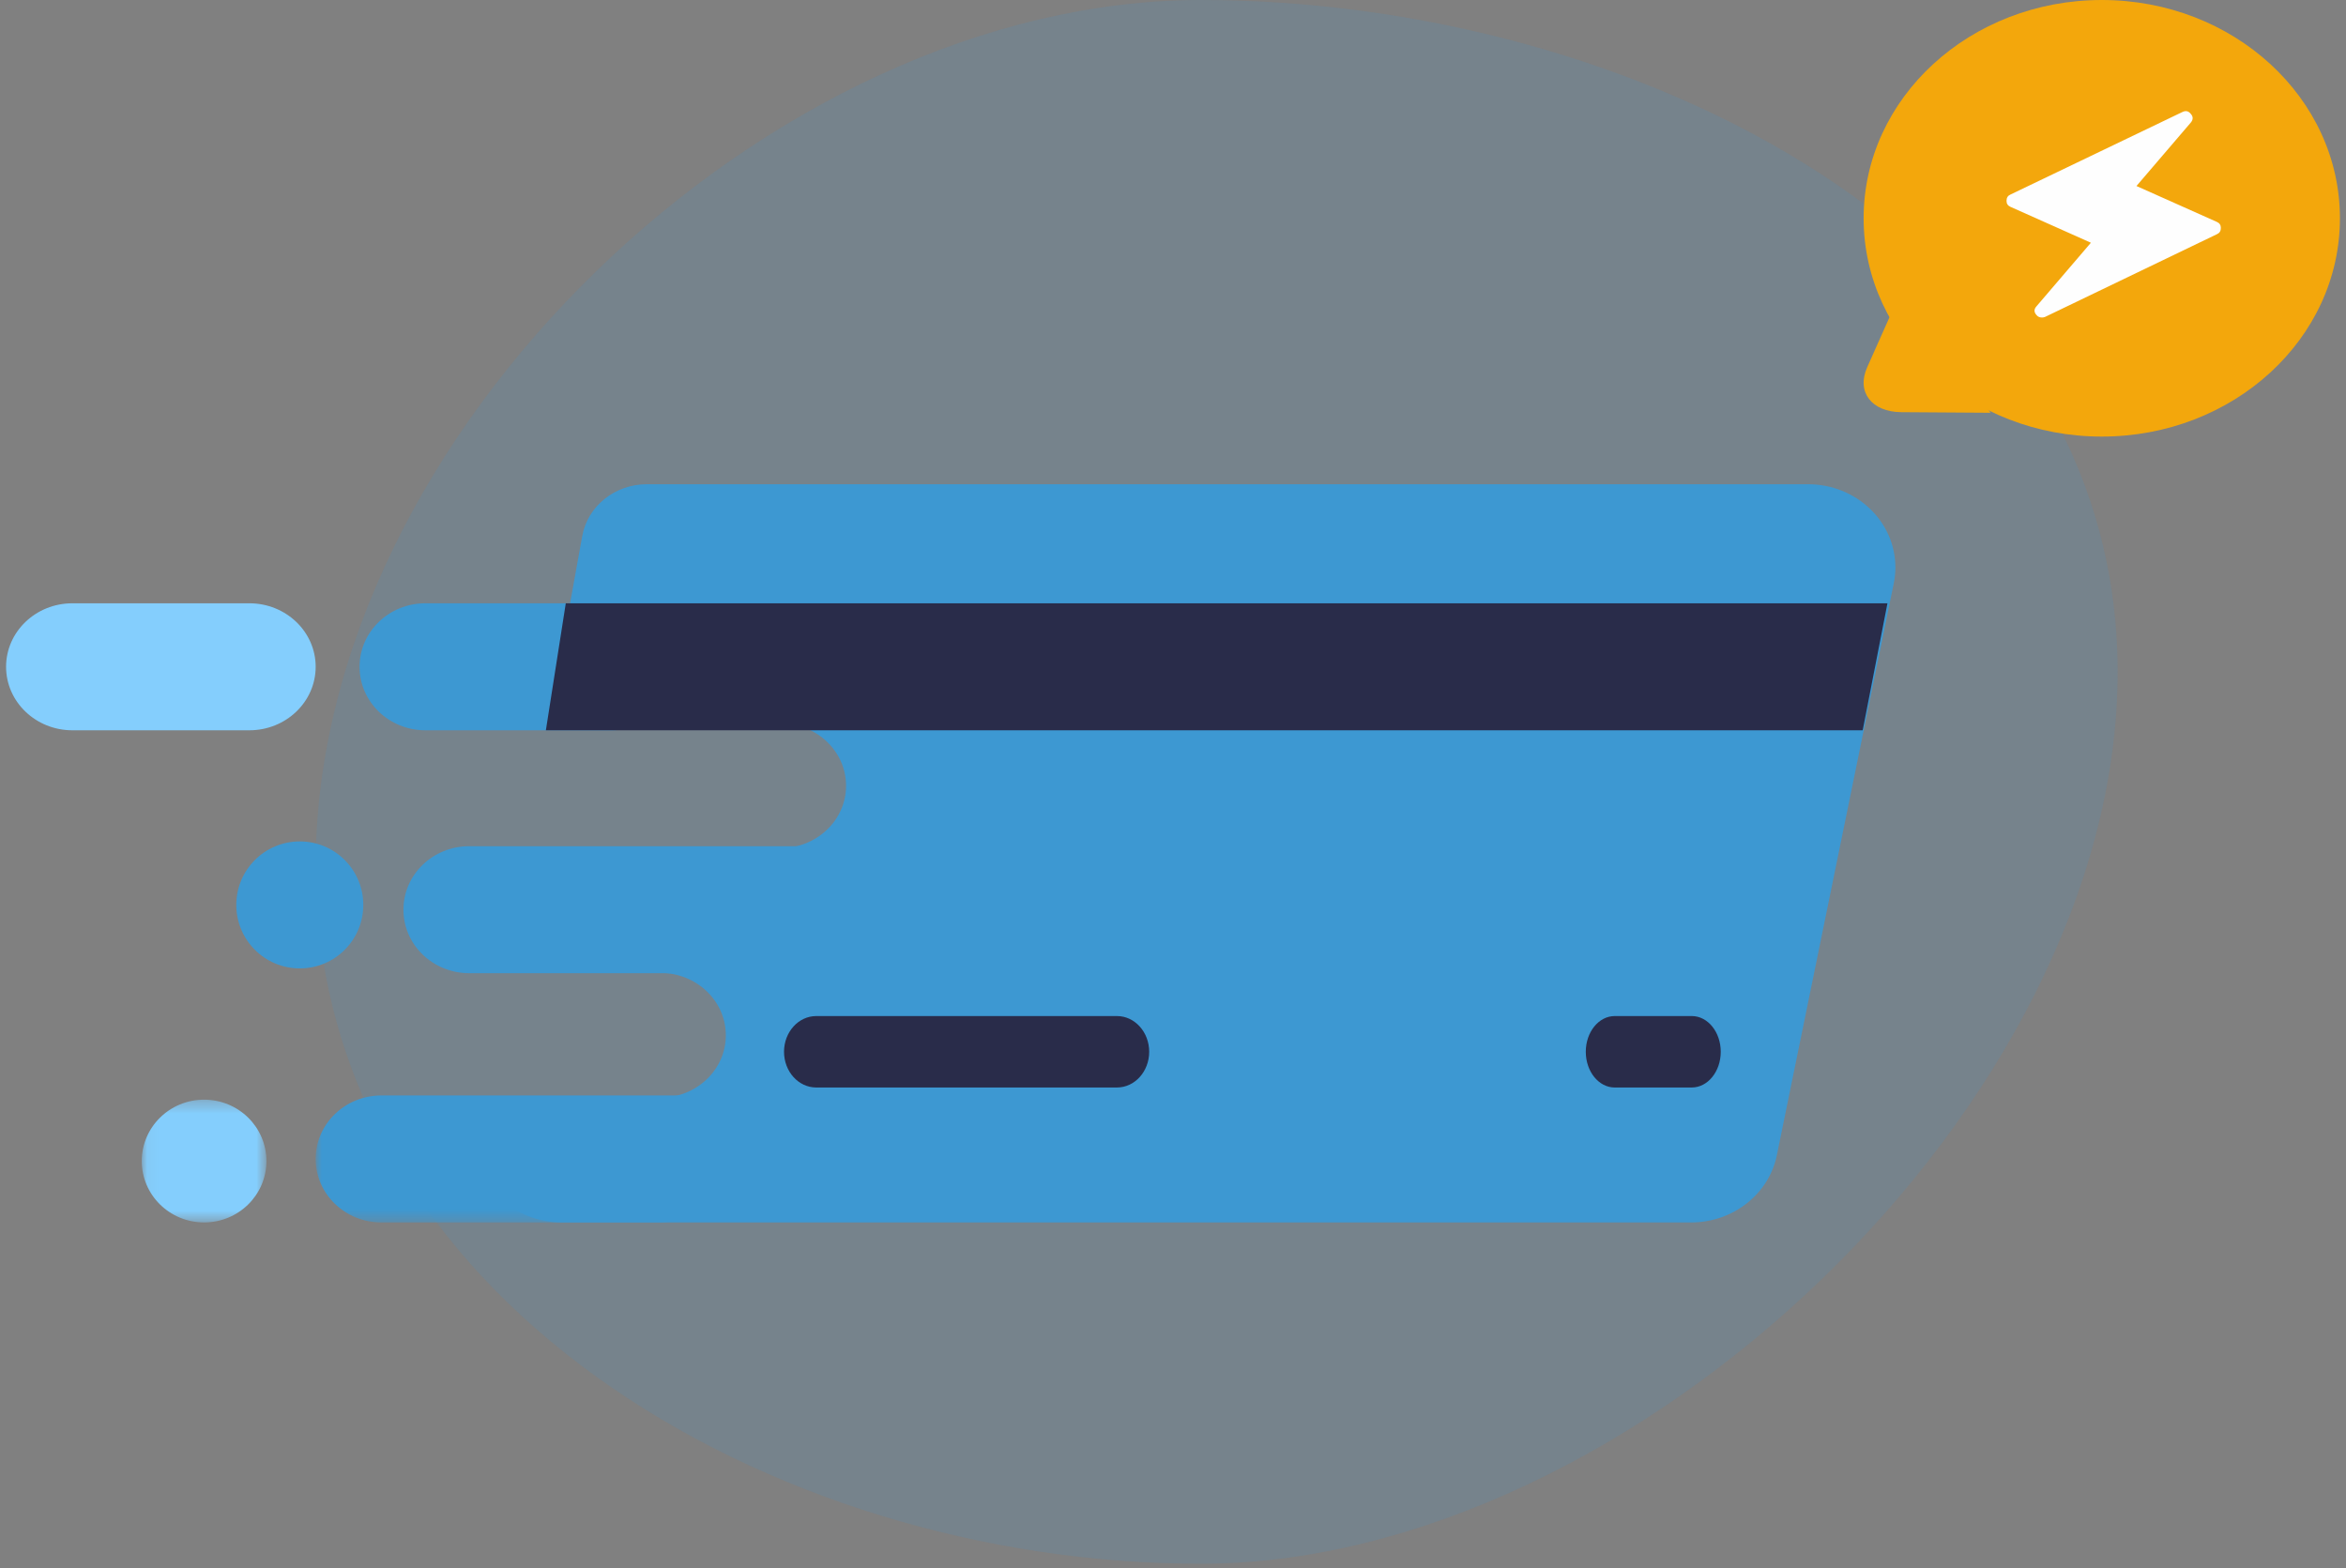 <svg xmlns="http://www.w3.org/2000/svg" xmlns:xlink="http://www.w3.org/1999/xlink" width="193" height="129" viewBox="0 0 193 129">
    <rect x="0" y="0" width="193" height="129" fill="#808080" stroke="none"/>
    <defs>
        <path id="prefix__a" d="M0 0L49.633 0 49.633 51.592 0 51.592z"/>
        <path id="prefix__c" d="M0.06 0.349L10.316 0.349 10.316 10.449 0.06 10.449z"/>
    </defs>
    <g fill="none" fill-rule="evenodd">
        <path fill="#3D98D2" fill-opacity=".15" d="M98.289 128.653c35.505 0 75.425-37.838 75.425-73.364C173.714 19.762 133.794 0 98.29 0c-35.506 0-72.82 35.711-72.82 71.238 0 35.526 37.314 57.415 72.82 57.415z" transform="translate(.5)"/>
        <g transform="translate(.5) translate(25.47 48.98)">
            <mask id="prefix__b" fill="#fff">
                <use xlink:href="#prefix__a"/>
            </mask>
            <path fill="#3D98D2" d="M31.347 41.143c1.994 0 3.191 1.741 3.592 5.224-2.36 3.483-4.537 5.225-6.53 5.225H5.413c-2.99 0-5.414-2.34-5.414-5.225s2.423-5.224 5.414-5.224h25.933zM12.633 20.637h31.584c2.992 0 5.416 2.34 5.416 5.225s-2.424 5.224-5.416 5.224H12.633c-2.99 0-5.414-2.339-5.414-5.224 0-2.886 2.424-5.225 5.414-5.225M9.024.653h15.34c2.992 0 5.416 2.34 5.416 5.225s-2.424 5.224-5.416 5.224H9.024c-2.99 0-5.414-2.339-5.414-5.224C3.61 2.993 6.033.653 9.024.653" mask="url(#prefix__b)"/>
        </g>
        <path fill="#84CEFD" d="M5.458 49.633h14.554c3.014 0 5.457 2.339 5.457 5.224 0 2.886-2.443 5.225-5.457 5.225H5.458C2.443 60.082 0 57.742 0 54.857s2.443-5.224 5.458-5.224" transform="translate(.5)"/>
        <path fill="#3D98D2" d="M24.164 69.224c2.885 0 5.224 2.34 5.224 5.225s-2.339 5.224-5.224 5.224c-2.887 0-5.225-2.339-5.225-5.224 0-2.885 2.338-5.225 5.225-5.225" transform="translate(.5)"/>
        <g transform="translate(.5) translate(11.102 90.122)">
            <mask id="prefix__d" fill="#fff">
                <use xlink:href="#prefix__c"/>
            </mask>
            <path fill="#84CEFD" d="M5.188.349c2.833 0 5.128 2.26 5.128 5.05s-2.295 5.05-5.128 5.05S.06 8.19.06 5.4 2.355.349 5.188.349" mask="url(#prefix__d)"/>
        </g>
        <path fill="#FEFEFE" d="M130.62 96.653c12.088 0 16.112-12.387 16.112-12.387.626-1.455-.218-2.633-1.882-2.633H116.39c-1.665 0-2.544 1.191-1.882 2.633 0 0 4.025 12.387 16.113 12.387" transform="translate(.5)"/>
        <path fill="#4B4A4B" d="M107.429 61.388c2.705 0 4.898 1.9 4.898 4.245 0 2.343-2.193 4.245-4.898 4.245-2.706 0-4.898-1.902-4.898-4.245 0-2.345 2.192-4.245 4.898-4.245" transform="translate(.5)"/>
        <path fill="#3D98D2" d="M40.9 80.041l1.856-10.265h20.952c2.98 0 5.396-2.297 5.396-5.132 0-2.835-2.416-5.133-5.396-5.133H44.612L47.4 44.1c.445-2.463 2.69-4.262 5.318-4.262h95.517c3.973 0 7.194 3.064 7.194 6.844 0 .437-.045.875-.133 1.306l-9.617 47.048c-.657 3.216-3.619 5.536-7.061 5.536H45.724c-3.973 0-7.193-3.063-7.193-6.843 0-.388.034-.776.103-1.16l.409-2.262h14.773c2.98 0 5.397-2.297 5.397-5.132 0-2.835-2.417-5.133-5.397-5.133H40.9z" transform="translate(.5)"/>
        <path fill="#292C4A" d="M46.046 49.633L154.776 49.633 152.739 60.082 44.408 60.082zM91.39 89.47H66.651c-1.464 0-2.651-1.316-2.651-2.94 0-1.622 1.187-2.938 2.651-2.938h24.74c1.463 0 2.65 1.316 2.65 2.939s-1.187 2.938-2.65 2.938M138.682 89.47h-6.344c-1.314 0-2.379-1.316-2.379-2.94 0-1.622 1.065-2.938 2.38-2.938h6.343c1.314 0 2.38 1.316 2.38 2.939s-1.066 2.938-2.38 2.938" transform="translate(.5)"/>
        <path fill="#F3A70C" d="M172.409 0C183.229 0 192 8.04 192 17.96c0 9.918-8.772 17.958-19.591 17.958-10.82 0-19.593-8.04-19.593-17.958C152.816 8.04 161.59 0 172.41 0" transform="translate(.5)"/>
        <path fill="#F3A70C" d="M155.917 33.91c-2.453-.018-3.71-1.668-2.81-3.69l2.702-6.057 7.456 9.796-7.348-.05z" transform="translate(.5)"/>
        <path fill="#FEFEFE" d="M181.874 18.256c.22.095.33.26.33.495 0 .248-.105.419-.312.512L167.75 26.07c-.086.035-.173.052-.259.052-.195 0-.348-.068-.458-.21-.21-.236-.21-.473 0-.707l4.48-5.235-6.611-2.951c-.22-.093-.33-.259-.33-.496 0-.247.103-.418.311-.511l14.144-6.79c.28-.14.514-.094.698.141.207.225.213.461.018.707l-4.481 5.234 6.612 2.952z" transform="translate(.5)"/>
    </g>
</svg>
